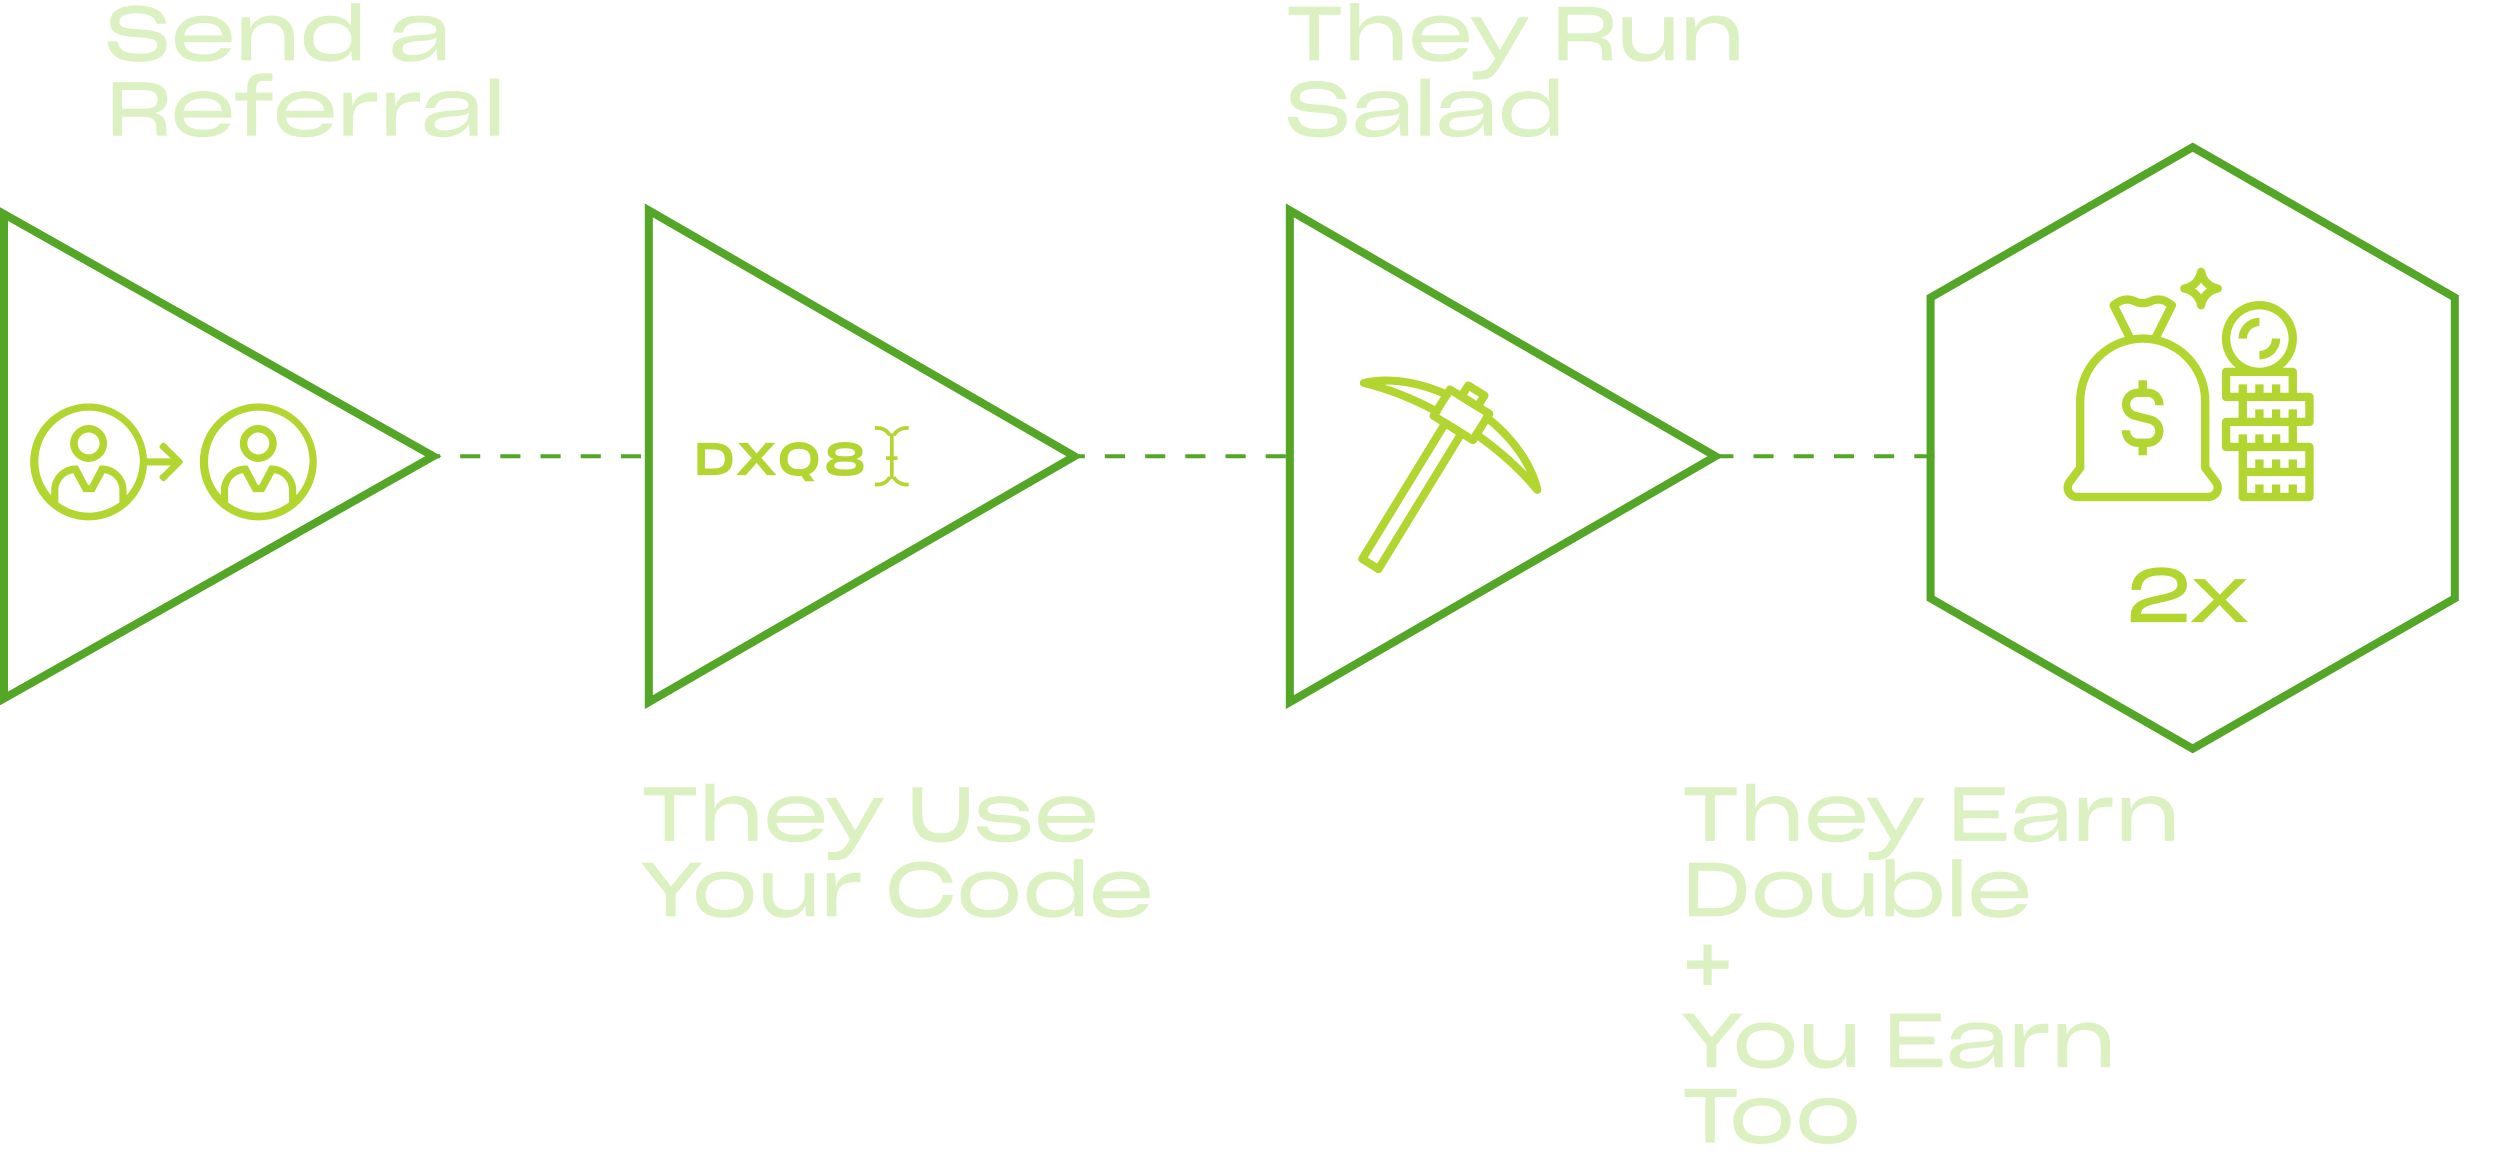 <svg width="663" height="307" viewBox="0 0 663 307" fill="none" xmlns="http://www.w3.org/2000/svg">
<path d="M1.065 185.223V56.777L114.906 121L1.065 185.223Z" stroke="#53A626" stroke-width="2.13"/>
<path d="M23.5 107C14.934 107 8 113.934 8 122.5C8 131.066 14.934 138 23.5 138C32.066 138 39 131.066 39 122.5C39 113.934 32.066 107 23.5 107ZM15.478 133.241V129.978C15.478 127.667 17.246 125.763 19.421 125.491L22.14 130.522H24.996L27.715 125.491C29.89 125.763 31.658 127.667 31.658 129.978V133.241C29.346 134.873 26.627 135.961 23.636 135.961C20.645 135.961 17.79 135.009 15.478 133.241ZM33.561 131.338V129.978C33.561 126.443 30.57 123.452 27.035 123.452H26.491L23.772 128.618H23.364L20.645 123.452H20.101C16.566 123.452 13.575 126.443 13.575 129.978V131.338C11.399 128.89 10.175 125.763 10.175 122.364C10.175 114.886 16.158 108.904 23.636 108.904C31.114 108.904 37.096 114.886 37.096 122.364C36.961 125.899 35.737 129.026 33.561 131.338Z" fill="#B2D530"/>
<path d="M23.5 112.71C20.854 112.71 18.605 114.959 18.605 117.605C18.605 120.251 20.854 122.5 23.5 122.5C26.146 122.5 28.395 120.251 28.395 117.605C28.395 114.959 26.146 112.71 23.5 112.71ZM23.5 120.516C21.913 120.516 20.59 119.193 20.59 117.605C20.59 116.018 21.913 114.695 23.5 114.695C25.088 114.695 26.411 116.018 26.411 117.605C26.411 119.193 25.088 120.516 23.5 120.516Z" fill="#B2D530"/>
<path d="M68.5 107C59.934 107 53 113.934 53 122.5C53 131.066 59.934 138 68.5 138C77.066 138 84 131.066 84 122.5C84 113.934 77.066 107 68.5 107ZM60.478 133.241V129.978C60.478 127.667 62.246 125.763 64.421 125.491L67.14 130.522H69.996L72.715 125.491C74.89 125.763 76.658 127.667 76.658 129.978V133.241C74.347 134.873 71.627 135.961 68.636 135.961C65.645 135.961 62.789 135.009 60.478 133.241ZM78.561 131.338V129.978C78.561 126.443 75.57 123.452 72.035 123.452H71.491L68.772 128.618H68.364L65.645 123.452H65.101C61.566 123.452 58.575 126.443 58.575 129.978V131.338C56.399 128.89 55.175 125.763 55.175 122.364C55.175 114.886 61.158 108.904 68.636 108.904C76.114 108.904 82.097 114.886 82.097 122.364C81.96 125.899 80.737 129.026 78.561 131.338Z" fill="#B2D530"/>
<path d="M68.5 112.71C65.854 112.71 63.605 114.959 63.605 117.605C63.605 120.251 65.854 122.5 68.5 122.5C71.146 122.5 73.395 120.251 73.395 117.605C73.395 114.959 71.146 112.71 68.5 112.71ZM68.5 120.516C66.913 120.516 65.59 119.193 65.59 117.605C65.59 116.018 66.913 114.695 68.5 114.695C70.088 114.695 71.411 116.018 71.411 117.605C71.411 119.193 70.088 120.516 68.5 120.516Z" fill="#B2D530"/>
<path d="M341 121L284 121" stroke="#53A626" stroke-width="1.065" stroke-dasharray="5.33 5.33"/>
<path d="M513 121L455 121" stroke="#53A626" stroke-width="1.065" stroke-dasharray="5.33 5.33"/>
<path d="M511.984 78.913L581.5 39.024L651.016 78.913V158.68L581.5 198.568L511.984 158.68V78.913Z" stroke="#53A626" stroke-width="2.13"/>
<path d="M550.842 132.896H585.66C586.327 132.896 586.981 132.71 587.548 132.359C588.116 132.009 588.574 131.507 588.873 130.91C589.171 130.313 589.297 129.645 589.238 128.981C589.178 128.317 588.934 127.682 588.534 127.148L585.936 123.685V106.368C585.93 102.513 584.665 98.765 582.333 95.694C580.002 92.623 576.731 90.397 573.019 89.355L576.983 81.44C577.103 81.199 577.132 80.922 577.062 80.662C576.993 80.402 576.831 80.176 576.607 80.026L575.502 79.288C574.668 78.734 573.702 78.409 572.703 78.347C571.703 78.285 570.705 78.488 569.808 78.934C569.327 79.174 568.796 79.299 568.257 79.299C567.719 79.299 567.188 79.174 566.706 78.934C565.81 78.488 564.812 78.285 563.812 78.347C562.813 78.41 561.847 78.734 561.013 79.288L559.908 80.026C559.684 80.176 559.522 80.402 559.453 80.662C559.384 80.922 559.412 81.199 559.532 81.44L563.49 89.355C559.777 90.396 556.505 92.621 554.172 95.692C551.839 98.763 550.573 102.512 550.566 106.368V123.685L547.968 127.148C547.568 127.682 547.324 128.317 547.265 128.981C547.205 129.645 547.331 130.313 547.629 130.91C547.928 131.507 548.386 132.009 548.954 132.359C549.521 132.71 550.175 132.896 550.842 132.896V132.896ZM561.939 81.324L562.234 81.128C562.743 80.79 563.332 80.591 563.942 80.552C564.552 80.513 565.162 80.636 565.71 80.907C566.5 81.3 567.37 81.505 568.252 81.505C569.134 81.505 570.005 81.3 570.794 80.907C571.342 80.635 571.952 80.511 572.563 80.55C573.173 80.589 573.763 80.788 574.272 81.128L574.567 81.324L570.782 88.885C569.944 88.757 569.099 88.69 568.251 88.683C567.404 88.69 566.558 88.757 565.72 88.885L561.939 81.324ZM549.737 128.475L552.556 124.717C552.699 124.525 552.777 124.293 552.777 124.053V106.368C552.777 102.264 554.407 98.328 557.309 95.426C560.211 92.524 564.147 90.894 568.251 90.894C572.355 90.894 576.291 92.524 579.193 95.426C582.095 98.328 583.725 102.264 583.725 106.368V124.053C583.725 124.293 583.803 124.525 583.947 124.717L586.765 128.475C586.919 128.68 587.013 128.924 587.036 129.18C587.059 129.435 587.01 129.692 586.896 129.922C586.781 130.151 586.604 130.344 586.386 130.479C586.168 130.614 585.916 130.685 585.66 130.685H550.842C550.586 130.685 550.334 130.614 550.116 130.479C549.898 130.344 549.721 130.151 549.607 129.922C549.492 129.692 549.443 129.435 549.466 129.18C549.489 128.924 549.583 128.68 549.737 128.475V128.475Z" fill="#B2D530"/>
<path d="M612.464 104.158H609.148V98.631C609.148 98.338 609.031 98.057 608.824 97.849C608.617 97.642 608.336 97.526 608.042 97.526H605.438C607.042 96.235 608.205 94.478 608.768 92.498C609.331 90.517 609.266 88.411 608.582 86.47C607.897 84.528 606.627 82.847 604.947 81.657C603.267 80.468 601.259 79.829 599.2 79.829C597.141 79.829 595.133 80.468 593.453 81.657C591.772 82.847 590.502 84.528 589.818 86.47C589.133 88.411 589.068 90.517 589.631 92.498C590.194 94.478 591.358 96.235 592.961 97.526H590.357C590.064 97.526 589.783 97.642 589.576 97.849C589.368 98.057 589.252 98.338 589.252 98.631V105.263C589.252 105.556 589.368 105.837 589.576 106.044C589.783 106.252 590.064 106.368 590.357 106.368H593.673V110.789H590.357C590.064 110.789 589.783 110.906 589.576 111.113C589.368 111.32 589.252 111.602 589.252 111.895V118.527C589.252 118.82 589.368 119.101 589.576 119.308C589.783 119.516 590.064 119.632 590.357 119.632H593.673V131.79C593.673 132.084 593.79 132.365 593.997 132.572C594.204 132.779 594.485 132.896 594.779 132.896H612.464C612.757 132.896 613.038 132.779 613.245 132.572C613.453 132.365 613.569 132.084 613.569 131.79V118.527C613.569 118.234 613.453 117.952 613.245 117.745C613.038 117.538 612.757 117.421 612.464 117.421H609.148V113H612.464C612.757 113 613.038 112.884 613.245 112.676C613.453 112.469 613.569 112.188 613.569 111.895V105.263C613.569 104.97 613.453 104.689 613.245 104.481C613.038 104.274 612.757 104.158 612.464 104.158ZM591.463 89.788C591.463 88.258 591.916 86.762 592.767 85.49C593.617 84.218 594.825 83.226 596.239 82.64C597.653 82.055 599.208 81.901 600.709 82.2C602.21 82.498 603.589 83.235 604.671 84.317C605.753 85.399 606.49 86.778 606.788 88.279C607.087 89.78 606.934 91.335 606.348 92.749C605.762 94.163 604.771 95.371 603.498 96.222C602.226 97.072 600.73 97.526 599.2 97.526C597.148 97.523 595.182 96.707 593.731 95.257C592.281 93.806 591.465 91.84 591.463 89.788ZM591.463 99.736H606.937V104.158H604.726V101.947H602.516V104.158H600.305V101.947H598.094V104.158H595.884V101.947H593.673V104.158H591.463V99.736ZM611.358 130.685H609.148V128.475H606.937V130.685H604.726V128.475H602.516V130.685H600.305V128.475H598.094V130.685H595.884V126.264H611.358V130.685ZM611.358 124.053H609.148V121.843H606.937V124.053H604.726V121.843H602.516V124.053H600.305V121.843H598.094V124.053H595.884V119.632H611.358V124.053ZM606.937 117.421H604.726V115.211H602.516V117.421H600.305V115.211H598.094V117.421H595.884V115.211H593.673V117.421H591.463V113H606.937V117.421ZM611.358 110.789H609.148V108.579H606.937V110.789H604.726V108.579H602.516V110.789H600.305V108.579H598.094V110.789H595.884V106.368H611.358V110.789Z" fill="#B2D530"/>
<path d="M599.199 84.262C597.734 84.264 596.33 84.847 595.293 85.883C594.257 86.919 593.675 88.323 593.673 89.789H595.883C595.883 88.909 596.233 88.066 596.855 87.444C597.477 86.822 598.32 86.473 599.199 86.473V84.262Z" fill="#B2D530"/>
<path d="M602.515 89.788C602.515 90.668 602.166 91.511 601.544 92.133C600.922 92.755 600.079 93.104 599.199 93.104V95.315C600.664 95.313 602.069 94.73 603.105 93.694C604.141 92.658 604.724 91.254 604.726 89.788H602.515Z" fill="#B2D530"/>
<path d="M566.934 118.527H567.146V120.738H569.357V118.527H569.569C570.594 118.525 571.584 118.148 572.351 117.468C573.119 116.787 573.611 115.85 573.737 114.833C573.862 113.815 573.611 112.786 573.032 111.94C572.453 111.094 571.584 110.488 570.59 110.237L566.45 109.202C565.974 109.086 565.558 108.799 565.281 108.397C565.003 107.994 564.882 107.503 564.942 107.018C565.001 106.532 565.237 106.085 565.604 105.762C565.971 105.439 566.444 105.261 566.934 105.263H569.569C570.099 105.264 570.607 105.474 570.981 105.849C571.356 106.224 571.567 106.732 571.567 107.261V107.474H573.778V107.261C573.777 106.146 573.333 105.076 572.544 104.287C571.755 103.497 570.685 103.054 569.569 103.052H569.357V100.842H567.146V103.052H566.934C565.908 103.055 564.919 103.431 564.151 104.112C563.384 104.792 562.891 105.729 562.766 106.747C562.64 107.765 562.891 108.793 563.47 109.639C564.05 110.486 564.918 111.091 565.912 111.342L570.053 112.377C570.528 112.493 570.944 112.78 571.222 113.183C571.5 113.585 571.62 114.076 571.561 114.562C571.501 115.047 571.265 115.494 570.898 115.817C570.531 116.141 570.058 116.318 569.569 116.316H566.934C566.404 116.316 565.896 116.105 565.521 115.73C565.147 115.356 564.936 114.848 564.935 114.318V114.106H562.725V114.318C562.726 115.434 563.17 116.504 563.959 117.293C564.748 118.082 565.818 118.526 566.934 118.527V118.527Z" fill="#B2D530"/>
<path d="M584.815 71.921C584.771 71.663 584.638 71.43 584.438 71.261C584.239 71.093 583.986 71 583.725 71C583.464 71 583.211 71.093 583.011 71.261C582.812 71.43 582.679 71.663 582.635 71.921C582.488 72.8 582.071 73.611 581.441 74.241C580.811 74.871 580 75.288 579.121 75.435C578.864 75.478 578.63 75.612 578.461 75.811C578.293 76.011 578.2 76.263 578.2 76.525C578.2 76.786 578.293 77.039 578.461 77.238C578.63 77.438 578.864 77.571 579.121 77.615C580 77.761 580.811 78.178 581.441 78.808C582.071 79.439 582.488 80.249 582.635 81.128C582.679 81.386 582.812 81.62 583.011 81.788C583.211 81.957 583.464 82.049 583.725 82.049C583.986 82.049 584.239 81.957 584.438 81.788C584.638 81.62 584.771 81.386 584.815 81.128C584.961 80.249 585.379 79.439 586.009 78.808C586.639 78.178 587.45 77.761 588.329 77.615C588.586 77.571 588.82 77.438 588.988 77.238C589.157 77.039 589.25 76.786 589.25 76.525C589.25 76.263 589.157 76.011 588.988 75.811C588.82 75.612 588.586 75.478 588.329 75.435C587.45 75.288 586.639 74.871 586.009 74.241C585.379 73.611 584.961 72.8 584.815 71.921V71.921ZM583.725 78.103C583.294 77.49 582.76 76.956 582.146 76.525C582.76 76.094 583.294 75.56 583.725 74.946C584.156 75.56 584.69 76.094 585.303 76.525C584.69 76.956 584.156 77.49 583.725 78.103V78.103Z" fill="#B2D530"/>
<path d="M342.065 186.203V55.797L454.943 121L342.065 186.203Z" stroke="#53A626" stroke-width="2.13"/>
<path d="M387.58 114.905L383.282 112.225L361.269 148.237L365.567 150.917L387.58 114.905Z" stroke="#B2D530" stroke-width="2.13" stroke-miterlimit="10" stroke-linecap="round" stroke-linejoin="round"/>
<path d="M393.685 104.882L389.379 102.219L387.572 105.132L391.879 107.795L393.685 104.882Z" stroke="#B2D530" stroke-width="2.13" stroke-miterlimit="10" stroke-linecap="round" stroke-linejoin="round"/>
<path d="M394.96 109.736L384.533 103.289L380.194 110.285L390.62 116.732L394.96 109.736Z" stroke="#B2D530" stroke-width="2.13" stroke-miterlimit="10" stroke-linecap="round" stroke-linejoin="round"/>
<path d="M381.008 109.11C374.339 105.517 367.719 102.984 361.705 101.565C368 100.096 375.924 101.138 383.759 104.694" stroke="#B2D530" stroke-width="2.13" stroke-miterlimit="10" stroke-linecap="round" stroke-linejoin="round"/>
<path d="M394.318 110.753C401.448 116.374 406.196 123.343 407.702 129.909C403.59 124.885 398.078 119.816 391.51 115.192" stroke="#B2D530" stroke-width="2.13" stroke-miterlimit="10" stroke-linecap="round" stroke-linejoin="round"/>
<path d="M178.78 210.92H184.56V208.78H170.74V210.92H176.26V223H178.78V210.92ZM189.471 223V217.92C189.471 214.84 191.191 213.16 194.211 213.16C197.291 213.16 198.391 214.98 198.391 217.56V223H200.891V216.9C200.891 213.46 198.851 211.14 194.971 211.14C192.251 211.14 190.371 212.4 189.491 214.38V207.84H187.091V223H189.471ZM218.34 219.76H215.58C214.88 220.88 213.54 221.42 211.12 221.42C207.86 221.42 206.2 220.34 205.88 218.2H218.54V217.2C218.54 213.46 215.78 211.14 211.12 211.14C206.34 211.14 203.52 213.78 203.52 217.44C203.52 221.08 205.74 223.38 210.92 223.38C214.54 223.38 217.12 222.42 218.34 219.76ZM211.18 213.08C214.12 213.08 215.78 214.14 216.1 216.38H205.92C206.34 214.22 208.22 213.08 211.18 213.08ZM219.57 228.1H220.67C224.25 228.1 225.07 227.56 227.39 223.64L234.47 211.58H231.77L226.83 220.16L226.77 220.28L226.73 220.16L221.73 211.58H218.99L225.47 222.52L225.09 223.16C223.73 225.42 223.13 225.92 220.79 225.92H219.55L219.57 228.1ZM249.491 223.4C254.291 223.4 256.951 221.06 256.951 215.34V208.78H254.371V215.28C254.371 219.44 252.851 221.02 249.511 221.02C246.111 221.02 244.571 219.38 244.571 215.3V208.78H241.991V215.36C241.991 221.02 244.451 223.4 249.491 223.4ZM266.576 223.38C271.096 223.38 273.196 221.72 273.196 219.56C273.196 217.22 271.576 216.42 266.656 216.22C262.716 216.06 261.916 215.76 261.916 214.72C261.916 213.78 262.836 212.98 265.636 212.98C268.156 212.98 269.856 213.54 270.356 215.12H273.036C272.176 212.34 269.756 211.14 265.636 211.14C261.516 211.14 259.496 212.74 259.496 214.9C259.496 217.12 261.296 217.98 265.836 218.12C269.816 218.26 270.736 218.54 270.736 219.6C270.736 220.64 269.776 221.42 266.696 221.42C263.996 221.42 262.296 220.92 261.816 219.14H258.976C259.596 222.16 262.316 223.38 266.576 223.38ZM290.137 219.76H287.377C286.677 220.88 285.337 221.42 282.917 221.42C279.657 221.42 277.997 220.34 277.677 218.2H290.337V217.2C290.337 213.46 287.577 211.14 282.917 211.14C278.137 211.14 275.317 213.78 275.317 217.44C275.317 221.08 277.537 223.38 282.717 223.38C286.337 223.38 288.917 222.42 290.137 219.76ZM282.977 213.08C285.917 213.08 287.577 214.14 287.897 216.38H277.717C278.137 214.22 280.017 213.08 282.977 213.08ZM176.58 243H179.16V237.14L186.16 228.78H183.14L177.92 235.08L173.1 228.78H170.06L176.58 237.1V243ZM192.095 243.38C197.235 243.38 199.795 241.04 199.795 237.34C199.795 233.38 196.715 231.14 192.175 231.14C187.735 231.14 184.595 233.42 184.595 237.34C184.595 241.14 186.895 243.38 192.095 243.38ZM192.155 241.3C188.835 241.3 187.135 240 187.135 237.34C187.135 234.54 189.115 233.16 192.215 233.16C195.395 233.16 197.255 234.62 197.255 237.34C197.255 239.96 195.575 241.3 192.155 241.3ZM213.561 240L213.781 243H215.921V231.58H213.401V236.82C213.401 239.62 211.801 241.3 209.081 241.3C206.121 241.3 204.881 239.86 204.881 237.22V231.58H202.381V237.68C202.381 241.26 204.321 243.38 208.141 243.38C210.921 243.38 212.801 242.08 213.561 240ZM219.278 243H221.798V239.16C221.798 235.54 223.018 233.94 226.878 233.94H228.198V231.5H226.958C224.018 231.5 222.378 232.92 221.738 235.14L221.438 231.58H219.278V243ZM252.727 237.36H250.067C249.647 239.6 247.967 241.14 244.387 241.14C240.547 241.14 238.407 239.42 238.407 236.04V236.02C238.407 232.44 240.767 230.7 244.527 230.7C247.667 230.7 249.507 231.94 250.007 234.1H252.647C251.867 230.32 248.707 228.46 244.507 228.46C239.447 228.46 235.847 231.3 235.847 236V236.06C235.847 241.04 239.067 243.38 244.247 243.38C249.387 243.38 252.087 240.98 252.727 237.36ZM262.251 243.38C267.391 243.38 269.951 241.04 269.951 237.34C269.951 233.38 266.871 231.14 262.331 231.14C257.891 231.14 254.751 233.42 254.751 237.34C254.751 241.14 257.051 243.38 262.251 243.38ZM262.311 241.3C258.991 241.3 257.291 240 257.291 237.34C257.291 234.54 259.271 233.16 262.371 233.16C265.551 233.16 267.411 234.62 267.411 237.34C267.411 239.96 265.731 241.3 262.311 241.3ZM284.85 240.54L285.05 243H287.19V227.84H284.75V233.8C283.71 232.08 281.71 231.16 279.19 231.16C275.05 231.16 272.27 233.4 272.27 237.36C272.27 241.52 275.11 243.34 279.13 243.34C281.99 243.34 283.93 242.34 284.85 240.54ZM279.81 241.32C276.47 241.32 274.79 240.06 274.79 237.36C274.79 234.66 276.61 233.16 279.79 233.16C282.85 233.16 284.89 234.66 284.89 237.32C284.89 239.9 283.05 241.32 279.81 241.32ZM304.669 239.76H301.909C301.209 240.88 299.869 241.42 297.449 241.42C294.189 241.42 292.529 240.34 292.209 238.2H304.869V237.2C304.869 233.46 302.109 231.14 297.449 231.14C292.669 231.14 289.849 233.78 289.849 237.44C289.849 241.08 292.069 243.38 297.249 243.38C300.869 243.38 303.449 242.42 304.669 239.76ZM297.509 233.08C300.449 233.08 302.109 234.14 302.429 236.38H292.249C292.669 234.22 294.549 233.08 297.509 233.08Z" fill="#DBF1C1"/>
<path d="M36.98 16.4C41.9 16.4 44.16 14.7 44.16 11.82C44.16 8.92 41.88 8.04 36.84 7.76C32.72 7.54 31.68 7.14 31.68 5.76C31.68 4.34 32.94 3.56 36.04 3.56C39.18 3.56 41.12 4.28 41.48 6.3H44.1C43.52 3.02 40.88 1.46 36.08 1.46C31.5 1.46 29.2 3.18 29.2 5.82C29.2 8.7 31.34 9.56 35.74 9.84C40.16 10.1 41.68 10.24 41.68 12C41.68 13.48 40.28 14.24 37.04 14.24C33.5 14.24 31.6 13.44 31.16 10.98H28.5C29.08 14.72 31.4 16.4 36.98 16.4ZM61.223 12.76H58.463C57.763 13.88 56.423 14.42 54.003 14.42C50.743 14.42 49.083 13.34 48.763 11.2H61.423V10.2C61.423 6.46 58.663 4.14 54.003 4.14C49.223 4.14 46.403 6.78 46.403 10.44C46.403 14.08 48.623 16.38 53.803 16.38C57.423 16.38 60.003 15.42 61.223 12.76ZM54.063 6.08C57.003 6.08 58.663 7.14 58.983 9.38H48.803C49.223 7.22 51.103 6.08 54.063 6.08ZM66.555 16V10.96C66.555 7.86 68.216 6.16 71.255 6.16C74.316 6.16 75.456 7.86 75.456 10.44V16H77.956V9.9C77.956 6.46 75.895 4.14 72.016 4.14C69.275 4.14 67.316 5.44 66.436 7.46L66.216 4.58H64.035V16H66.555ZM93.163 13.54L93.363 16H95.503V0.84H93.063V6.8C92.023 5.08 90.023 4.16 87.503 4.16C83.363 4.16 80.583 6.4 80.583 10.36C80.583 14.52 83.423 16.34 87.443 16.34C90.303 16.34 92.243 15.34 93.163 13.54ZM88.123 14.32C84.783 14.32 83.103 13.06 83.103 10.36C83.103 7.66 84.923 6.16 88.103 6.16C91.163 6.16 93.203 7.66 93.203 10.32C93.203 12.9 91.363 14.32 88.123 14.32ZM115.779 12.86L116.019 16H118.059V8.48C118.059 5.44 115.959 4.14 111.559 4.14C107.139 4.14 104.699 5.54 104.319 8.64H106.879C107.119 6.82 108.399 5.98 111.759 5.98C114.759 5.98 115.679 6.98 115.679 7.92V7.94C115.679 8.92 114.759 9.1 111.819 9.28C108.159 9.5 106.779 9.82 105.679 10.46C104.579 11.06 104.059 11.98 104.059 13.18V13.2C104.059 15.26 105.559 16.38 108.799 16.38C112.519 16.38 114.819 14.84 115.779 12.86ZM109.479 14.58C107.439 14.58 106.699 13.96 106.699 13V12.98C106.699 12.4 106.939 11.98 107.499 11.64C108.199 11.2 109.419 10.96 112.039 10.82C114.359 10.68 115.339 10.4 115.719 9.88V10.36C115.719 12.36 113.259 14.58 109.479 14.58ZM32.38 30.96H37.44C40.52 30.96 41.48 31.72 41.48 34.2V35.08C41.48 35.46 41.52 35.86 41.8 36H44.42C44.16 35.84 44.08 35.48 44.08 35.1V34.2C44.08 31.58 43.18 30.4 41 29.94C43.24 29.46 44.34 28.34 44.34 26.14C44.34 23.12 42.32 21.78 37.44 21.78H29.92V36H32.38V30.96ZM37.32 28.84H32.38V23.9H37.42C40.44 23.9 41.8 24.4 41.8 26.28V26.44C41.8 28.5 39.98 28.86 37.32 28.84ZM61.126 32.76H58.366C57.666 33.88 56.326 34.42 53.906 34.42C50.646 34.42 48.986 33.34 48.666 31.2H61.326V30.2C61.326 26.46 58.566 24.14 53.906 24.14C49.126 24.14 46.306 26.78 46.306 30.44C46.306 34.08 48.526 36.38 53.706 36.38C57.326 36.38 59.906 35.42 61.126 32.76ZM53.966 26.08C56.906 26.08 58.566 27.14 58.886 29.38H48.706C49.126 27.22 51.006 26.08 53.966 26.08ZM67.919 26.68H72.259V24.58H67.919V24.1C67.919 21.82 68.459 21.44 70.479 21.44H72.259V19.46H70.259C66.699 19.46 65.539 20.42 65.539 24.12V24.58H62.399V26.68H65.539V36H67.899L67.919 26.68ZM88.254 32.76H85.495C84.794 33.88 83.454 34.42 81.034 34.42C77.775 34.42 76.115 33.34 75.794 31.2H88.454V30.2C88.454 26.46 85.695 24.14 81.034 24.14C76.254 24.14 73.434 26.78 73.434 30.44C73.434 34.08 75.654 36.38 80.835 36.38C84.454 36.38 87.034 35.42 88.254 32.76ZM81.094 26.08C84.034 26.08 85.695 27.14 86.014 29.38H75.835C76.254 27.22 78.135 26.08 81.094 26.08ZM91.067 36H93.587V32.16C93.587 28.54 94.807 26.94 98.667 26.94H99.987V24.5H98.747C95.807 24.5 94.167 25.92 93.527 28.14L93.227 24.58H91.067V36ZM102.453 36H104.973V32.16C104.973 28.54 106.193 26.94 110.053 26.94H111.373V24.5H110.133C107.193 24.5 105.553 25.92 104.913 28.14L104.613 24.58H102.453V36ZM124.353 32.86L124.593 36H126.633V28.48C126.633 25.44 124.533 24.14 120.133 24.14C115.713 24.14 113.273 25.54 112.893 28.64H115.453C115.693 26.82 116.973 25.98 120.333 25.98C123.333 25.98 124.253 26.98 124.253 27.92V27.94C124.253 28.92 123.333 29.1 120.393 29.28C116.733 29.5 115.353 29.82 114.253 30.46C113.153 31.06 112.633 31.98 112.633 33.18V33.2C112.633 35.26 114.133 36.38 117.373 36.38C121.093 36.38 123.393 34.84 124.353 32.86ZM118.053 34.58C116.013 34.58 115.273 33.96 115.273 33V32.98C115.273 32.4 115.513 31.98 116.073 31.64C116.773 31.2 117.993 30.96 120.613 30.82C122.933 30.68 123.913 30.4 124.293 29.88V30.36C124.293 32.36 121.833 34.58 118.053 34.58ZM129.896 36H132.396V20.84H129.896V36Z" fill="#DBF1C1"/>
<path d="M454.78 210.92H460.56V208.78H446.74V210.92H452.26V223H454.78V210.92ZM465.471 223V217.92C465.471 214.84 467.191 213.16 470.211 213.16C473.291 213.16 474.391 214.98 474.391 217.56V223H476.891V216.9C476.891 213.46 474.851 211.14 470.971 211.14C468.251 211.14 466.371 212.4 465.491 214.38V207.84H463.091V223H465.471ZM494.34 219.76H491.58C490.88 220.88 489.54 221.42 487.12 221.42C483.86 221.42 482.2 220.34 481.88 218.2H494.54V217.2C494.54 213.46 491.78 211.14 487.12 211.14C482.34 211.14 479.52 213.78 479.52 217.44C479.52 221.08 481.74 223.38 486.92 223.38C490.54 223.38 493.12 222.42 494.34 219.76ZM487.18 213.08C490.12 213.08 491.78 214.14 492.1 216.38H481.92C482.34 214.22 484.22 213.08 487.18 213.08ZM495.57 228.1H496.67C500.25 228.1 501.07 227.56 503.39 223.64L510.47 211.58H507.77L502.83 220.16L502.77 220.28L502.73 220.16L497.73 211.58H494.99L501.47 222.52L501.09 223.16C499.73 225.42 499.13 225.92 496.79 225.92H495.55L495.57 228.1ZM532.091 223V220.82H520.671V217H529.991V214.92H520.671V210.88H531.691V208.78H518.291V223H532.091ZM545.791 219.86L546.031 223H548.071V215.48C548.071 212.44 545.971 211.14 541.571 211.14C537.151 211.14 534.711 212.54 534.331 215.64H536.891C537.131 213.82 538.411 212.98 541.771 212.98C544.771 212.98 545.691 213.98 545.691 214.92V214.94C545.691 215.92 544.771 216.1 541.831 216.28C538.171 216.5 536.791 216.82 535.691 217.46C534.591 218.06 534.071 218.98 534.071 220.18V220.2C534.071 222.26 535.571 223.38 538.811 223.38C542.531 223.38 544.831 221.84 545.791 219.86ZM539.491 221.58C537.451 221.58 536.711 220.96 536.711 220V219.98C536.711 219.4 536.951 218.98 537.511 218.64C538.211 218.2 539.431 217.96 542.051 217.82C544.371 217.68 545.351 217.4 545.731 216.88V217.36C545.731 219.36 543.271 221.58 539.491 221.58ZM551.293 223H553.813V219.16C553.813 215.54 555.033 213.94 558.893 213.94H560.213V211.5H558.973C556.033 211.5 554.393 212.92 553.753 215.14L553.453 211.58H551.293V223ZM565.2 223V217.96C565.2 214.86 566.86 213.16 569.9 213.16C572.96 213.16 574.1 214.86 574.1 217.44V223H576.6V216.9C576.6 213.46 574.54 211.14 570.66 211.14C567.92 211.14 565.96 212.44 565.08 214.46L564.86 211.58H562.68V223H565.2ZM447.92 228.78V243H454.6C459.8 243 463.08 241 463.08 235.94V235.88C463.08 230.84 459.66 228.78 454.36 228.78H447.92ZM450.36 230.94H454.26C458.32 230.94 460.56 232.26 460.56 235.86V235.9C460.56 239.6 458.46 240.82 454.48 240.82H450.36V230.94ZM472.938 243.38C478.078 243.38 480.638 241.04 480.638 237.34C480.638 233.38 477.558 231.14 473.018 231.14C468.578 231.14 465.438 233.42 465.438 237.34C465.438 241.14 467.738 243.38 472.938 243.38ZM472.998 241.3C469.678 241.3 467.978 240 467.978 237.34C467.978 234.54 469.958 233.16 473.058 233.16C476.238 233.16 478.098 234.62 478.098 237.34C478.098 239.96 476.418 241.3 472.998 241.3ZM494.405 240L494.625 243H496.765V231.58H494.245V236.82C494.245 239.62 492.645 241.3 489.925 241.3C486.965 241.3 485.725 239.86 485.725 237.22V231.58H483.225V237.68C483.225 241.26 485.165 243.38 488.985 243.38C491.765 243.38 493.645 242.08 494.405 240ZM508.124 243.34C511.944 243.34 514.964 241.34 514.964 237.34C514.964 233.32 512.284 231.16 508.264 231.16C505.664 231.16 503.524 232.14 502.464 234V227.84H500.044V243H502.204L502.364 240.76C503.284 242.44 505.204 243.34 508.124 243.34ZM507.384 241.32C504.144 241.32 502.344 239.92 502.344 237.34C502.344 234.68 504.424 233.16 507.424 233.16C510.604 233.16 512.444 234.62 512.444 237.34C512.444 239.96 510.804 241.32 507.384 241.32ZM517.7 243H520.2V227.84H517.7V243ZM537.622 239.76H534.862C534.162 240.88 532.822 241.42 530.402 241.42C527.142 241.42 525.482 240.34 525.162 238.2H537.822V237.2C537.822 233.46 535.062 231.14 530.402 231.14C525.622 231.14 522.802 233.78 522.802 237.44C522.802 241.08 525.022 243.38 530.202 243.38C533.822 243.38 536.402 242.42 537.622 239.76ZM530.462 233.08C533.402 233.08 535.062 234.14 535.382 236.38H525.202C525.622 234.22 527.502 233.08 530.462 233.08ZM453.94 256.92H458.42V254.72H453.94V250.48H451.76V254.72H447.38V256.92H451.76V261.2H453.94V256.92ZM452.58 283H455.16V277.14L462.16 268.78H459.14L453.92 275.08L449.1 268.78H446.06L452.58 277.1V283ZM468.095 283.38C473.235 283.38 475.795 281.04 475.795 277.34C475.795 273.38 472.715 271.14 468.175 271.14C463.735 271.14 460.595 273.42 460.595 277.34C460.595 281.14 462.895 283.38 468.095 283.38ZM468.155 281.3C464.835 281.3 463.135 280 463.135 277.34C463.135 274.54 465.115 273.16 468.215 273.16C471.395 273.16 473.255 274.62 473.255 277.34C473.255 279.96 471.575 281.3 468.155 281.3ZM489.561 280L489.781 283H491.921V271.58H489.401V276.82C489.401 279.62 487.801 281.3 485.081 281.3C482.121 281.3 480.881 279.86 480.881 277.22V271.58H478.381V277.68C478.381 281.26 480.321 283.38 484.141 283.38C486.921 283.38 488.801 282.08 489.561 280ZM515.099 283V280.82H503.679V277H512.999V274.92H503.679V270.88H514.699V268.78H501.299V283H515.099ZM528.799 279.86L529.039 283H531.079V275.48C531.079 272.44 528.979 271.14 524.579 271.14C520.159 271.14 517.719 272.54 517.339 275.64H519.899C520.139 273.82 521.419 272.98 524.779 272.98C527.779 272.98 528.699 273.98 528.699 274.92V274.94C528.699 275.92 527.779 276.1 524.839 276.28C521.179 276.5 519.799 276.82 518.699 277.46C517.599 278.06 517.079 278.98 517.079 280.18V280.2C517.079 282.26 518.579 283.38 521.819 283.38C525.539 283.38 527.839 281.84 528.799 279.86ZM522.499 281.58C520.459 281.58 519.719 280.96 519.719 280V279.98C519.719 279.4 519.959 278.98 520.519 278.64C521.219 278.2 522.439 277.96 525.059 277.82C527.379 277.68 528.359 277.4 528.739 276.88V277.36C528.739 279.36 526.279 281.58 522.499 281.58ZM534.301 283H536.821V279.16C536.821 275.54 538.041 273.94 541.901 273.94H543.221V271.5H541.981C539.041 271.5 537.401 272.92 536.761 275.14L536.461 271.58H534.301V283ZM548.208 283V277.96C548.208 274.86 549.868 273.16 552.908 273.16C555.968 273.16 557.108 274.86 557.108 277.44V283H559.608V276.9C559.608 273.46 557.548 271.14 553.668 271.14C550.928 271.14 548.968 272.44 548.088 274.46L547.868 271.58H545.688V283H548.208ZM454.78 290.92H460.56V288.78H446.74V290.92H452.26V303H454.78V290.92ZM467.177 303.38C472.317 303.38 474.877 301.04 474.877 297.34C474.877 293.38 471.797 291.14 467.257 291.14C462.817 291.14 459.677 293.42 459.677 297.34C459.677 301.14 461.977 303.38 467.177 303.38ZM467.237 301.3C463.917 301.3 462.217 300 462.217 297.34C462.217 294.54 464.197 293.16 467.297 293.16C470.477 293.16 472.337 294.62 472.337 297.34C472.337 299.96 470.657 301.3 467.237 301.3ZM484.696 303.38C489.836 303.38 492.396 301.04 492.396 297.34C492.396 293.38 489.316 291.14 484.776 291.14C480.336 291.14 477.196 293.42 477.196 297.34C477.196 301.14 479.496 303.38 484.696 303.38ZM484.756 301.3C481.436 301.3 479.736 300 479.736 297.34C479.736 294.54 481.716 293.16 484.816 293.16C487.996 293.16 489.856 294.62 489.856 297.34C489.856 299.96 488.176 301.3 484.756 301.3Z" fill="#DBF1C1"/>
<path d="M565.06 165H579.88V162.76H567.78C567.9 160.98 569.82 160.46 573.28 159.74C577.46 158.86 579.96 157.92 579.96 155.06C579.96 152.34 577.88 150.46 573.14 150.46C568.04 150.46 565.28 152.56 565.28 156.44H567.82C567.82 153.74 569.74 152.58 573.1 152.58C576.06 152.58 577.46 153.44 577.46 155.06C577.46 156.8 575.34 157.34 572.16 157.98C568.32 158.74 565.06 159.64 565.06 163.34V165ZM588.633 160.46L593.013 165H596.153L590.253 159.04L595.833 153.58H592.753L588.693 157.7L584.693 153.58H581.573L587.113 159.02L580.933 165H584.113L588.633 160.46Z" fill="#B2D530"/>
<path d="M349.78 3.92H355.56V1.78H341.74V3.92H347.26V16H349.78V3.92ZM360.471 16V10.92C360.471 7.84 362.191 6.16 365.211 6.16C368.291 6.16 369.391 7.98 369.391 10.56V16H371.891V9.9C371.891 6.46 369.851 4.14 365.971 4.14C363.251 4.14 361.371 5.4 360.491 7.38V0.84H358.091V16H360.471ZM389.34 12.76H386.58C385.88 13.88 384.54 14.42 382.12 14.42C378.86 14.42 377.2 13.34 376.88 11.2H389.54V10.2C389.54 6.46 386.78 4.14 382.12 4.14C377.34 4.14 374.52 6.78 374.52 10.44C374.52 14.08 376.74 16.38 381.92 16.38C385.54 16.38 388.12 15.42 389.34 12.76ZM382.18 6.08C385.12 6.08 386.78 7.14 387.1 9.38H376.92C377.34 7.22 379.22 6.08 382.18 6.08ZM390.57 21.1H391.67C395.25 21.1 396.07 20.56 398.39 16.64L405.47 4.58H402.77L397.83 13.16L397.77 13.28L397.73 13.16L392.73 4.58H389.99L396.47 15.52L396.09 16.16C394.73 18.42 394.13 18.92 391.79 18.92H390.55L390.57 21.1ZM415.751 10.96H420.811C423.891 10.96 424.851 11.72 424.851 14.2V15.08C424.851 15.46 424.891 15.86 425.171 16H427.791C427.531 15.84 427.451 15.48 427.451 15.1V14.2C427.451 11.58 426.551 10.4 424.371 9.94C426.611 9.46 427.711 8.34 427.711 6.14C427.711 3.12 425.691 1.78 420.811 1.78H413.291V16H415.751V10.96ZM420.691 8.84H415.751V3.9H420.791C423.811 3.9 425.171 4.4 425.171 6.28V6.44C425.171 8.5 423.351 8.86 420.691 8.84ZM441.475 13L441.695 16H443.835V4.58H441.315V9.82C441.315 12.62 439.715 14.3 436.995 14.3C434.035 14.3 432.795 12.86 432.795 10.22V4.58H430.295V10.68C430.295 14.26 432.235 16.38 436.055 16.38C438.835 16.38 440.715 15.08 441.475 13ZM449.712 16V10.96C449.712 7.86 451.372 6.16 454.412 6.16C457.472 6.16 458.612 7.86 458.612 10.44V16H461.112V9.9C461.112 6.46 459.052 4.14 455.172 4.14C452.432 4.14 450.472 5.44 449.592 7.46L449.372 4.58H447.192V16H449.712ZM349.98 36.4C354.9 36.4 357.16 34.7 357.16 31.82C357.16 28.92 354.88 28.04 349.84 27.76C345.72 27.54 344.68 27.14 344.68 25.76C344.68 24.34 345.94 23.56 349.04 23.56C352.18 23.56 354.12 24.28 354.48 26.3H357.1C356.52 23.02 353.88 21.46 349.08 21.46C344.5 21.46 342.2 23.18 342.2 25.82C342.2 28.7 344.34 29.56 348.74 29.84C353.16 30.1 354.68 30.24 354.68 32C354.68 33.48 353.28 34.24 350.04 34.24C346.5 34.24 344.6 33.44 344.16 30.98H341.5C342.08 34.72 344.4 36.4 349.98 36.4ZM371.162 32.86L371.402 36H373.442V28.48C373.442 25.44 371.342 24.14 366.942 24.14C362.522 24.14 360.082 25.54 359.702 28.64H362.262C362.502 26.82 363.782 25.98 367.142 25.98C370.142 25.98 371.062 26.98 371.062 27.92V27.94C371.062 28.92 370.142 29.1 367.202 29.28C363.542 29.5 362.162 29.82 361.062 30.46C359.962 31.06 359.442 31.98 359.442 33.18V33.2C359.442 35.26 360.942 36.38 364.182 36.38C367.902 36.38 370.202 34.84 371.162 32.86ZM364.862 34.58C362.822 34.58 362.082 33.96 362.082 33V32.98C362.082 32.4 362.322 31.98 362.882 31.64C363.582 31.2 364.802 30.96 367.422 30.82C369.742 30.68 370.722 30.4 371.102 29.88V30.36C371.102 32.36 368.642 34.58 364.862 34.58ZM376.704 36H379.204V20.84H376.704V36ZM393.428 32.86L393.668 36H395.708V28.48C395.708 25.44 393.608 24.14 389.208 24.14C384.788 24.14 382.348 25.54 381.968 28.64H384.528C384.768 26.82 386.048 25.98 389.408 25.98C392.408 25.98 393.328 26.98 393.328 27.92V27.94C393.328 28.92 392.408 29.1 389.468 29.28C385.808 29.5 384.428 29.82 383.327 30.46C382.228 31.06 381.708 31.98 381.708 33.18V33.2C381.708 35.26 383.208 36.38 386.448 36.38C390.168 36.38 392.468 34.84 393.428 32.86ZM387.128 34.58C385.088 34.58 384.348 33.96 384.348 33V32.98C384.348 32.4 384.588 31.98 385.148 31.64C385.848 31.2 387.068 30.96 389.688 30.82C392.008 30.68 392.988 30.4 393.368 29.88V30.36C393.368 32.36 390.908 34.58 387.128 34.58ZM410.909 33.54L411.109 36H413.249V20.84H410.809V26.8C409.769 25.08 407.769 24.16 405.249 24.16C401.109 24.16 398.329 26.4 398.329 30.36C398.329 34.52 401.169 36.34 405.189 36.34C408.049 36.34 409.989 35.34 410.909 33.54ZM405.869 34.32C402.529 34.32 400.849 33.06 400.849 30.36C400.849 27.66 402.669 26.16 405.849 26.16C408.909 26.16 410.949 27.66 410.949 30.32C410.949 32.9 409.109 34.32 405.869 34.32Z" fill="#DBF1C1"/>
<path d="M170 121L113 121" stroke="#53A626" stroke-width="1.065" stroke-dasharray="5.33 5.33"/>
<path d="M172.065 186.203V55.797L284.943 121L172.065 186.203Z" stroke="#53A626" stroke-width="2.13"/>
<path d="M184.96 126H189.064C192.436 126 194.26 124.764 194.26 121.8V121.74C194.26 118.74 192.448 117.444 188.944 117.444H184.96V126ZM188.86 119.184C191.296 119.184 192.208 119.88 192.208 121.728V121.764C192.208 123.6 191.332 124.248 188.956 124.248H186.952V119.184H188.86ZM203.388 126H205.896L201.936 121.44L205.608 117.444H203.076L200.676 120.276L198.264 117.444H195.756L199.356 121.452L195.252 126H197.832L200.652 122.748L203.388 126ZM215.984 127.632L214.592 125.748C216.092 125.1 217.028 123.792 217.028 121.824V121.74C217.028 118.836 214.844 117.228 211.892 117.228C208.94 117.228 206.792 118.884 206.792 121.752V121.812C206.792 124.884 208.832 126.24 211.904 126.24C212.132 126.24 212.36 126.228 212.576 126.216L213.512 127.632H215.984ZM211.892 124.416C209.996 124.416 208.868 123.588 208.868 121.8V121.788C208.868 119.844 209.996 119.04 211.904 119.04C213.788 119.04 214.952 119.784 214.952 121.8V121.812C214.952 123.744 213.788 124.416 211.892 124.416ZM224.04 126.228C227.22 126.228 229.008 125.52 229.008 123.696C229.008 122.532 228.216 121.956 227.076 121.692C228.084 121.416 228.744 120.84 228.744 119.868C228.744 118.104 227.088 117.24 224.1 117.24C221.172 117.24 219.504 118.176 219.504 119.856C219.504 120.864 220.116 121.44 221.136 121.716C219.972 122.016 219.144 122.664 219.144 123.768C219.144 125.736 220.932 126.228 224.04 126.228ZM223.824 121.02C222.228 121.02 221.508 120.732 221.508 120.036C221.508 119.328 222.204 118.884 224.112 118.884C226.02 118.884 226.752 119.34 226.752 120.012C226.752 120.72 225.948 121.02 224.34 121.02H223.824ZM224.076 124.512C221.856 124.512 221.256 124.116 221.256 123.456C221.256 122.712 222.108 122.412 223.74 122.412H224.448C226.188 122.412 226.968 122.724 226.968 123.456C226.968 124.08 226.296 124.512 224.076 124.512Z" fill="#B2D530"/>
<g clip-path="url(#clip0)">
<path fill-rule="evenodd" clip-rule="evenodd" d="M236.014 115V126.993H237V115H236.014Z" fill="#B2D530"/>
<path fill-rule="evenodd" clip-rule="evenodd" d="M235 121V121.984H238V121H235Z" fill="#B2D530"/>
<path d="M237 115.5C237.193 115.042 237.85 114.337 238.276 114.103C238.68 113.881 239.095 113.691 239.492 113.591C239.977 113.468 241 113.505 241 113.505" stroke="#B2D530"/>
<path d="M236 115.5C235.821 115.02 235.085 114.283 234.757 114.083C234.365 113.845 233.929 113.691 233.528 113.591C233.035 113.468 232 113.505 232 113.505" stroke="#B2D530"/>
<path d="M237 126.5C237.193 126.958 237.85 127.663 238.276 127.897C238.68 128.119 239.095 128.309 239.492 128.409C239.977 128.532 241 128.495 241 128.495" stroke="#B2D530"/>
<path d="M236 126.5C235.821 126.98 235.085 127.717 234.757 127.917C234.365 128.155 233.929 128.309 233.528 128.409C233.035 128.532 232 128.495 232 128.495" stroke="#B2D530"/>
</g>
<path d="M42.453 118.07C42.219 118.305 42.242 118.656 42.453 118.891L45.289 121.562H38.562C38.234 121.562 38 121.82 38 122.125V122.875C38 123.203 38.234 123.438 38.562 123.438H45.289L42.453 126.133C42.242 126.367 42.242 126.719 42.453 126.953L42.969 127.469C43.203 127.68 43.555 127.68 43.766 127.469L48.336 122.898C48.547 122.688 48.547 122.336 48.336 122.102L43.766 117.555C43.555 117.344 43.203 117.344 42.969 117.555L42.453 118.07Z" fill="#B2D530"/>
<defs>
<clipPath id="clip0">
<rect width="9" height="16" fill="white" transform="translate(232 113)"/>
</clipPath>
</defs>
</svg>
